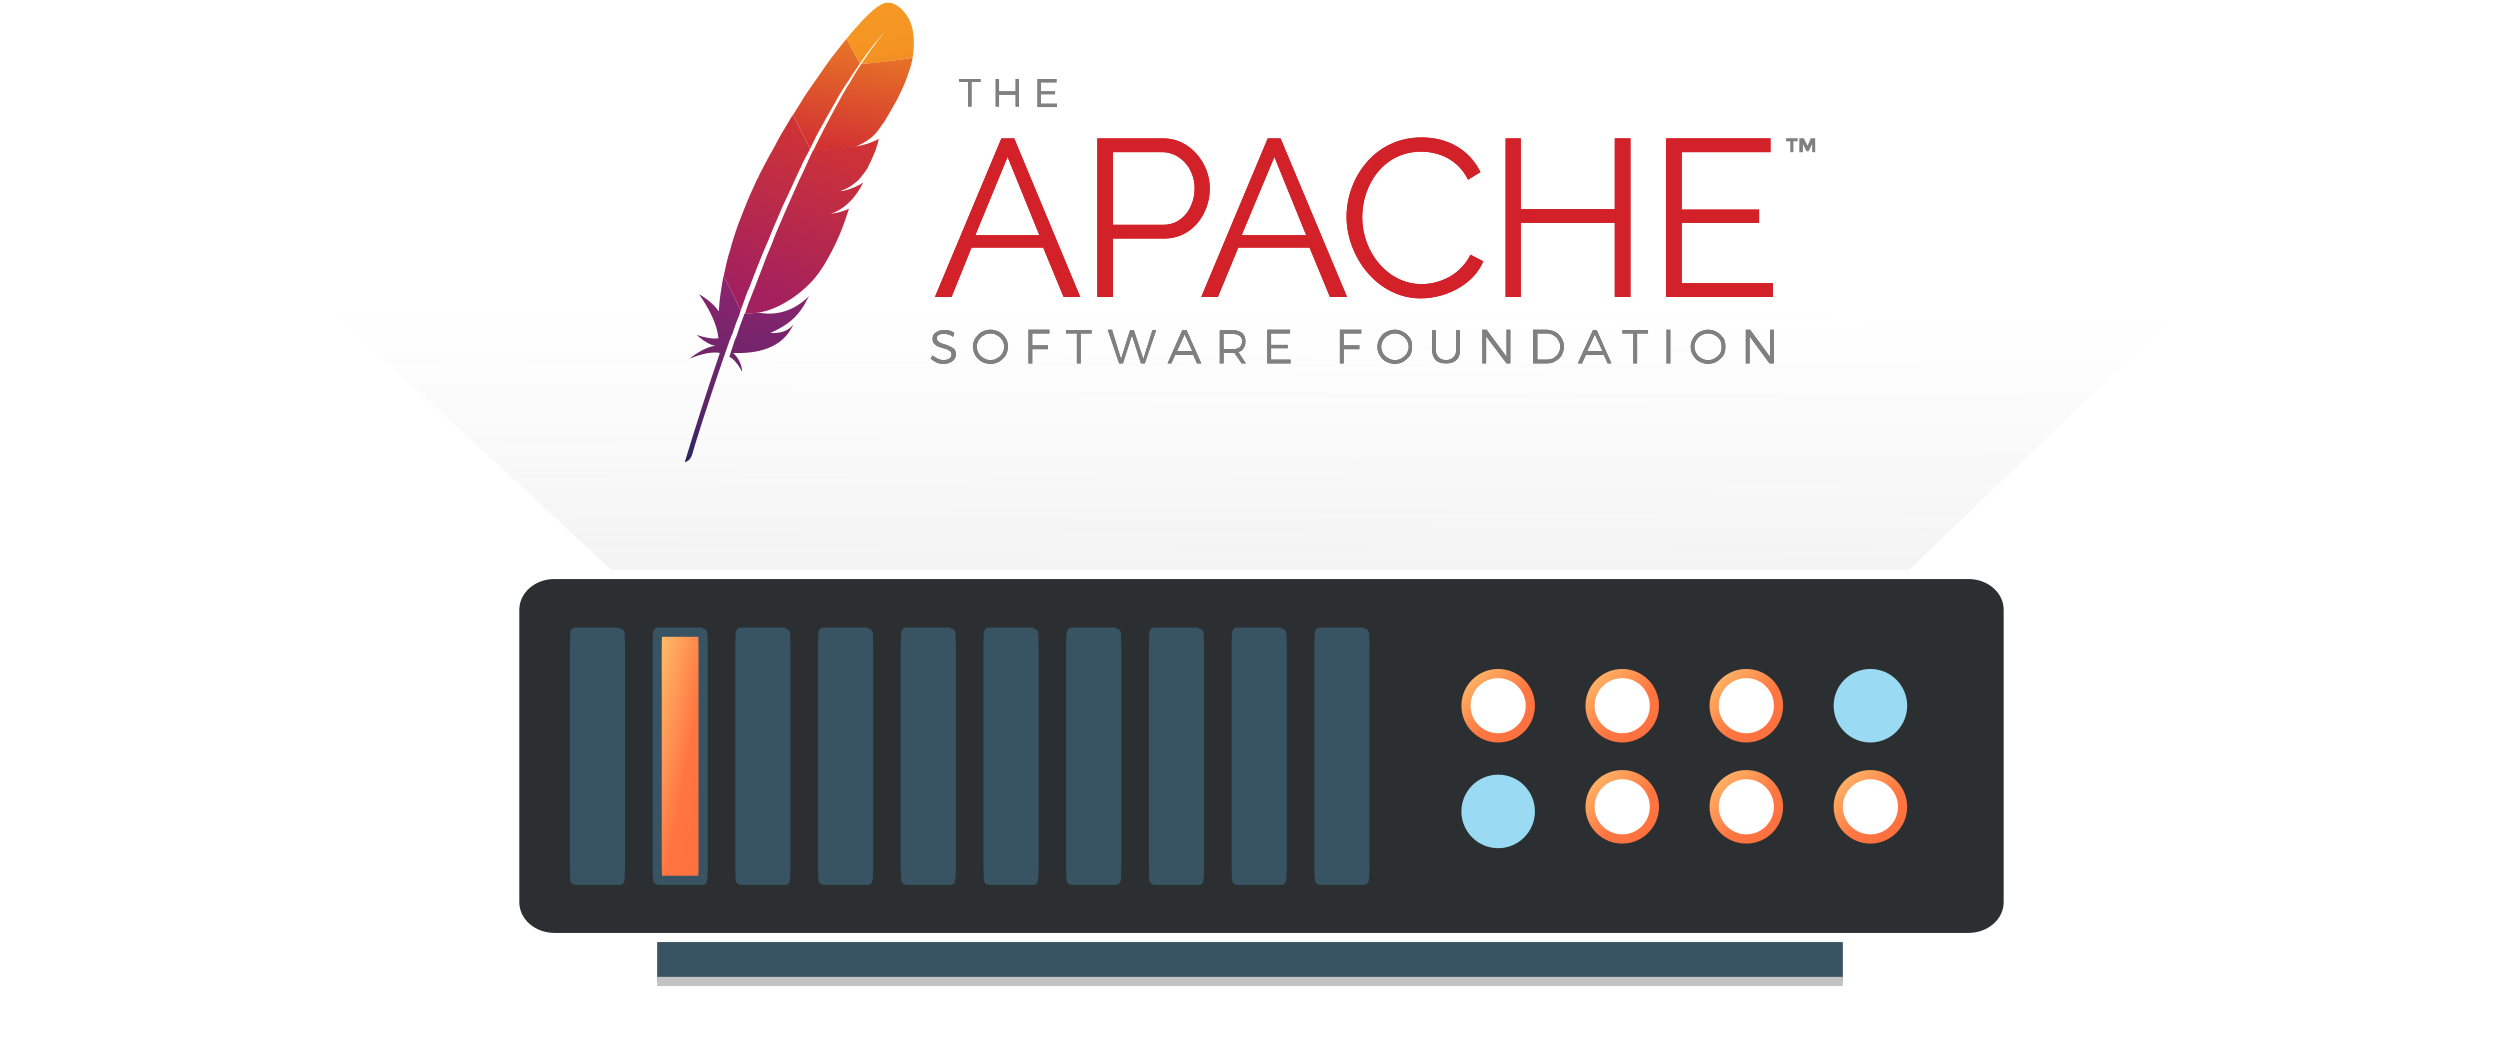 <svg width="544" height="231" viewBox="0 0 544 231" fill="none" xmlns="http://www.w3.org/2000/svg">
<ellipse cx="272.5" cy="212.565" rx="189.5" ry="11" fill="white" fill-opacity="0.1"/>
<g style="mix-blend-mode:overlay">
<path fill-rule="evenodd" clip-rule="evenodd" d="M0 0.581L219.818 204.565H331.531L544 0.581H0Z" fill="url(#paint0_linear_4825_52861)"/>
</g>
<g style="mix-blend-mode:overlay">
<path fill-rule="evenodd" clip-rule="evenodd" d="M0 0.581L219.818 204.565H331.531L544 0.581H0Z" fill="url(#paint1_linear_4825_52861)"/>
</g>
<path d="M400.478 204.565H143.522C143.234 204.565 143 204.595 143 204.632V213.499C143 213.536 143.234 213.565 143.522 213.565H400.478C400.766 213.565 401 213.536 401 213.499V204.632C401 204.595 400.766 204.565 400.478 204.565Z" fill="#385362"/>
<path d="M428.39 125L428.822 125.01C433.267 125.21 437 128.472 437 132.706V196.294C437 200.665 433.022 204 428.39 204H120.61C115.978 204 112 200.665 112 196.294V132.706L112.012 132.299C112.25 128.13 116.123 125 120.61 125H428.39Z" fill="#2C2F31" stroke="white" stroke-width="2" stroke-miterlimit="22.926" stroke-linecap="round" stroke-linejoin="round"/>
<g filter="url(#filter0_f_4825_52861)">
<path d="M415 175.565C415 171.147 411.418 167.565 407 167.565C402.582 167.565 399 171.147 399 175.565C399 179.984 402.582 183.565 407 183.565C411.418 183.565 415 179.984 415 175.565Z" fill="url(#paint2_linear_4825_52861)"/>
</g>
<g filter="url(#filter1_f_4825_52861)">
<path d="M334 176.565C334 172.147 330.418 168.565 326 168.565C321.582 168.565 318 172.147 318 176.565C318 180.984 321.582 184.565 326 184.565C330.418 184.565 334 180.984 334 176.565Z" fill="#9ADAF3"/>
</g>
<g filter="url(#filter2_f_4825_52861)">
<path d="M388 153.565C388 149.147 384.418 145.565 380 145.565C375.582 145.565 372 149.147 372 153.565C372 157.984 375.582 161.565 380 161.565C384.418 161.565 388 157.984 388 153.565Z" fill="url(#paint3_linear_4825_52861)"/>
</g>
<g filter="url(#filter3_f_4825_52861)">
<path d="M415 153.565C415 149.147 411.418 145.565 407 145.565C402.582 145.565 399 149.147 399 153.565C399 157.984 402.582 161.565 407 161.565C411.418 161.565 415 157.984 415 153.565Z" fill="#9ADAF3"/>
</g>
<path d="M413 153.565C413 150.252 410.314 147.565 407 147.565C403.686 147.565 401 150.252 401 153.565C401 156.879 403.686 159.565 407 159.565C410.314 159.565 413 156.879 413 153.565Z" fill="#9ADAF3"/>
<g filter="url(#filter4_f_4825_52861)">
<path d="M361 153.565C361 149.147 357.418 145.565 353 145.565C348.582 145.565 345 149.147 345 153.565C345 157.984 348.582 161.565 353 161.565C357.418 161.565 361 157.984 361 153.565Z" fill="url(#paint4_linear_4825_52861)"/>
</g>
<g filter="url(#filter5_f_4825_52861)">
<path d="M334 153.565C334 149.147 330.418 145.565 326 145.565C321.582 145.565 318 149.147 318 153.565C318 157.984 321.582 161.565 326 161.565C330.418 161.565 334 157.984 334 153.565Z" fill="url(#paint5_linear_4825_52861)"/>
</g>
<g filter="url(#filter6_f_4825_52861)">
<path d="M388 175.565C388 171.147 384.418 167.565 380 167.565C375.582 167.565 372 171.147 372 175.565C372 179.984 375.582 183.565 380 183.565C384.418 183.565 388 179.984 388 175.565Z" fill="url(#paint6_linear_4825_52861)"/>
</g>
<g filter="url(#filter7_f_4825_52861)">
<path d="M361 175.565C361 171.147 357.418 167.565 353 167.565C348.582 167.565 345 171.147 345 175.565C345 179.984 348.582 183.565 353 183.565C357.418 183.565 361 179.984 361 175.565Z" fill="url(#paint7_linear_4825_52861)"/>
</g>
<g style="mix-blend-mode:overlay">
<path d="M332 153.563C332 150.251 329.314 147.565 326 147.565C322.686 147.565 320 150.251 320 153.563C320 156.876 322.686 159.561 326 159.561C329.314 159.561 332 156.876 332 153.563Z" fill="white"/>
</g>
<g style="mix-blend-mode:overlay">
<path d="M359 153.563C359 150.251 356.314 147.565 353 147.565C349.686 147.565 347 150.251 347 153.563C347 156.876 349.686 159.561 353 159.561C356.314 159.561 359 156.876 359 153.563Z" fill="white"/>
</g>
<g style="mix-blend-mode:overlay">
<path d="M386 153.563C386 150.251 383.314 147.565 380 147.565C376.686 147.565 374 150.251 374 153.563C374 156.876 376.686 159.561 380 159.561C383.314 159.561 386 156.876 386 153.563Z" fill="white"/>
</g>
<g style="mix-blend-mode:overlay">
<path d="M359 175.563C359 172.251 356.314 169.565 353 169.565C349.686 169.565 347 172.251 347 175.563C347 178.876 349.686 181.561 353 181.561C356.314 181.561 359 178.876 359 175.563Z" fill="white"/>
</g>
<g style="mix-blend-mode:overlay">
<path d="M386 175.563C386 172.251 383.314 169.565 380 169.565C376.686 169.565 374 172.251 374 175.563C374 178.876 376.686 181.561 380 181.561C383.314 181.561 386 178.876 386 175.563Z" fill="white"/>
</g>
<g style="mix-blend-mode:overlay">
<path d="M413 175.563C413 172.251 410.314 169.565 407 169.565C403.686 169.565 401 172.251 401 175.563C401 178.876 403.686 181.561 407 181.561C410.314 181.561 413 178.876 413 175.563Z" fill="white"/>
</g>
<path d="M332 176.565C332 173.252 329.314 170.565 326 170.565C322.686 170.565 320 173.252 320 176.565C320 179.879 322.686 182.565 326 182.565C329.314 182.565 332 179.879 332 176.565Z" fill="#9ADAF3"/>
<path d="M278.837 137.565H269.163C269.073 137.565 269 138.947 269 140.65V188.48C269 190.184 269.073 191.565 269.163 191.565H278.837C278.927 191.565 279 190.184 279 188.48V140.65C279 138.947 278.927 137.565 278.837 137.565Z" fill="#385362" stroke="#385362" stroke-width="2" stroke-miterlimit="22.926" stroke-linecap="round" stroke-linejoin="round"/>
<path d="M206.837 137.565H197.163C197.073 137.565 197 138.947 197 140.65V188.48C197 190.184 197.073 191.565 197.163 191.565H206.837C206.927 191.565 207 190.184 207 188.48V140.65C207 138.947 206.927 137.565 206.837 137.565Z" fill="#385362" stroke="#385362" stroke-width="2" stroke-miterlimit="22.926" stroke-linecap="round" stroke-linejoin="round"/>
<path d="M134.837 137.565H125.163C125.073 137.565 125 138.947 125 140.65V188.48C125 190.184 125.073 191.565 125.163 191.565H134.837C134.927 191.565 135 190.184 135 188.48V140.65C135 138.947 134.927 137.565 134.837 137.565Z" fill="#385362" stroke="#385362" stroke-width="2" stroke-miterlimit="22.926" stroke-linecap="round" stroke-linejoin="round"/>
<path d="M242.837 137.565H233.163C233.073 137.565 233 138.947 233 140.65V188.48C233 190.184 233.073 191.565 233.163 191.565H242.837C242.927 191.565 243 190.184 243 188.48V140.65C243 138.947 242.927 137.565 242.837 137.565Z" fill="#385362" stroke="#385362" stroke-width="2" stroke-miterlimit="22.926" stroke-linecap="round" stroke-linejoin="round"/>
<path d="M170.837 137.565H161.163C161.073 137.565 161 138.947 161 140.65V188.48C161 190.184 161.073 191.565 161.163 191.565H170.837C170.927 191.565 171 190.184 171 188.48V140.65C171 138.947 170.927 137.565 170.837 137.565Z" fill="#385362" stroke="#385362" stroke-width="2" stroke-miterlimit="22.926" stroke-linecap="round" stroke-linejoin="round"/>
<path d="M296.837 137.565H287.163C287.073 137.565 287 138.947 287 140.65V188.48C287 190.184 287.073 191.565 287.163 191.565H296.837C296.927 191.565 297 190.184 297 188.48V140.65C297 138.947 296.927 137.565 296.837 137.565Z" fill="#385362" stroke="#385362" stroke-width="2" stroke-miterlimit="22.926" stroke-linecap="round" stroke-linejoin="round"/>
<path d="M224.837 137.565H215.163C215.073 137.565 215 138.947 215 140.65V188.48C215 190.184 215.073 191.565 215.163 191.565H224.837C224.927 191.565 225 190.184 225 188.48V140.65C225 138.947 224.927 137.565 224.837 137.565Z" fill="#385362" stroke="#385362" stroke-width="2" stroke-miterlimit="22.926" stroke-linecap="round" stroke-linejoin="round"/>
<path d="M152.837 137.565H143.163C143.073 137.565 143 138.947 143 140.65V188.48C143 190.184 143.073 191.565 143.163 191.565H152.837C152.927 191.565 153 190.184 153 188.48V140.65C153 138.947 152.927 137.565 152.837 137.565Z" fill="url(#paint8_linear_4825_52861)" stroke="#385362" stroke-width="2" stroke-miterlimit="22.926" stroke-linecap="round" stroke-linejoin="round"/>
<path d="M260.837 137.565H251.163C251.073 137.565 251 138.947 251 140.65V188.48C251 190.184 251.073 191.565 251.163 191.565H260.837C260.927 191.565 261 190.184 261 188.48V140.65C261 138.947 260.927 137.565 260.837 137.565Z" fill="#385362" stroke="#385362" stroke-width="2" stroke-miterlimit="22.926" stroke-linecap="round" stroke-linejoin="round"/>
<path d="M188.837 137.565H179.163C179.073 137.565 179 138.947 179 140.65V188.48C179 190.184 179.073 191.565 179.163 191.565H188.837C188.927 191.565 189 190.184 189 188.48V140.65C189 138.947 188.927 137.565 188.837 137.565Z" fill="#385362" stroke="#385362" stroke-width="2" stroke-miterlimit="22.926" stroke-linecap="round" stroke-linejoin="round"/>
<path d="M401 212.565V214.565H143V212.565H401Z" fill="#C3C3C3"/>
<path d="M211.397 17.817V23.189H210.674V17.817H208.711V17.197H213.36V17.817H211.397Z" fill="#6D6E71"/>
<path d="M221.004 23.189V20.606H217.389V23.189H216.666V17.197H217.389V19.883H221.004V17.197H221.728V23.189H221.004Z" fill="#6D6E71"/>
<path d="M226.479 17.817V19.883H229.579V20.503H226.479V22.569H229.992V23.292H225.756V17.197H229.889V17.92H226.479V17.817Z" fill="#6D6E71"/>
<path d="M203.442 64.615L217.905 30.11H220.694L235.054 64.615H231.438L226.996 53.871H211.397L207.058 64.615H203.442ZM219.248 34.139L212.223 51.185H226.17L219.248 34.139Z" fill="#D22128"/>
<path d="M238.773 64.615V30.11H253.132C259.021 30.11 263.256 35.586 263.256 40.958C263.256 46.639 259.331 51.908 253.339 51.908H242.182V64.615H238.773ZM242.182 48.912H253.236C257.265 48.912 259.951 45.193 259.951 40.958C259.951 36.619 256.748 33.106 252.926 33.106H242.182V48.912Z" fill="#D22128"/>
<path d="M261.397 64.615L275.86 30.11H278.649L293.112 64.615H289.393L284.951 53.871H269.455L265.013 64.615H261.397ZM277.306 34.139L270.178 51.185H284.228L277.306 34.139Z" fill="#D22128"/>
<path d="M309.331 29.904C315.529 29.904 319.971 33.003 322.141 37.445L319.455 39.098C317.182 34.553 312.946 33.003 309.227 33.003C300.963 33.003 296.417 40.338 296.417 47.259C296.417 54.904 301.996 61.825 309.331 61.825C313.256 61.825 317.802 59.862 319.971 55.42L322.76 56.867C320.591 62.032 314.496 64.924 309.124 64.924C299.723 64.924 293.008 55.834 293.008 47.156C293.008 38.891 299 29.904 309.331 29.904Z" fill="#D22128"/>
<path d="M354.785 30.11V64.615H351.376V48.499H330.922V64.615H327.616V30.11H330.922V45.503H351.376V30.11H354.785Z" fill="#D22128"/>
<path d="M385.777 61.619V64.615H362.533V30.11H385.26V33.106H365.942V45.606H382.781V48.499H365.942V61.619H385.777Z" fill="#D22128"/>
<path d="M206.644 71.949C207.058 72.053 207.368 72.259 207.677 72.466L207.368 73.292C207.058 73.086 206.748 72.879 206.335 72.776C206.025 72.672 205.715 72.672 205.405 72.672C204.888 72.672 204.578 72.672 204.268 72.879C203.958 73.086 203.855 73.292 203.855 73.602C203.855 73.809 203.958 74.015 204.062 74.222C204.268 74.429 204.475 74.532 204.682 74.635C204.888 74.739 205.198 74.842 205.611 74.945C206.128 75.152 206.541 75.255 206.851 75.462C207.161 75.565 207.368 75.772 207.677 75.978C207.884 76.288 207.987 76.598 207.987 77.115C207.987 77.528 207.884 77.838 207.677 78.148C207.471 78.458 207.161 78.664 206.748 78.871C206.335 79.077 205.818 79.181 205.301 79.181C204.785 79.181 204.268 79.077 203.752 78.871C203.339 78.664 202.925 78.354 202.512 78.044L202.925 77.321C203.235 77.631 203.649 77.838 204.062 78.044C204.475 78.251 204.888 78.354 205.301 78.354C205.818 78.354 206.231 78.251 206.541 78.044C206.851 77.838 207.058 77.528 207.058 77.218C207.058 76.908 206.954 76.701 206.851 76.495C206.644 76.391 206.438 76.185 206.231 76.082C206.025 75.978 205.715 75.875 205.301 75.772C204.785 75.668 204.372 75.462 204.062 75.358C203.752 75.255 203.545 75.049 203.235 74.739C203.029 74.532 202.925 74.119 202.925 73.706C202.925 73.292 203.029 72.982 203.235 72.672C203.442 72.466 203.752 72.259 204.165 72.053C204.578 71.846 204.992 71.846 205.508 71.846C205.818 71.743 206.231 71.846 206.644 71.949Z" fill="#6D6E71"/>
<path d="M217.492 72.259C218.008 72.569 218.525 73.086 218.835 73.602C219.145 74.119 219.351 74.739 219.351 75.462C219.351 76.082 219.145 76.701 218.835 77.321C218.525 77.838 218.008 78.251 217.492 78.664C216.872 78.974 216.252 79.181 215.529 79.181C214.806 79.181 214.186 78.974 213.566 78.664C213.05 78.354 212.533 77.838 212.223 77.321C211.913 76.701 211.707 76.082 211.707 75.462C211.707 74.739 211.913 74.119 212.223 73.602C212.636 73.086 213.05 72.569 213.566 72.259C214.186 71.949 214.806 71.743 215.529 71.743C216.252 71.743 216.872 71.949 217.492 72.259ZM214.083 72.982C213.566 73.189 213.256 73.602 212.946 74.015C212.74 74.429 212.533 74.945 212.533 75.462C212.533 75.978 212.74 76.495 212.946 76.908C213.256 77.321 213.566 77.734 214.083 77.941C214.496 78.251 215.012 78.354 215.529 78.354C216.045 78.354 216.562 78.251 216.975 77.941C217.492 77.734 217.802 77.321 218.112 76.908C218.318 76.495 218.525 75.978 218.525 75.462C218.525 74.945 218.318 74.429 218.112 74.015C217.802 73.602 217.492 73.189 216.975 72.982C216.562 72.672 216.045 72.569 215.529 72.569C215.012 72.569 214.496 72.672 214.083 72.982Z" fill="#6D6E71"/>
<path d="M224.619 72.569V75.152H228.029V75.978H224.619V79.077H223.793V71.743H228.338V72.569H224.619Z" fill="#6D6E71"/>
<path d="M235.157 72.569V79.078H234.331V72.569H231.955V71.846H237.533V72.569H235.157Z" fill="#6D6E71"/>
<path d="M248.277 79.077L246.314 72.982L244.351 79.077H243.525L241.045 71.743H241.975L243.938 78.148L245.901 71.846H246.727L248.793 78.148L250.756 71.846H251.583L249.103 79.077H248.277Z" fill="#6D6E71"/>
<path d="M255.715 77.218L254.888 79.078H254.062L257.264 71.846H258.194L261.397 79.078H260.467L259.641 77.218H255.715ZM257.781 72.776L256.128 76.392H259.434L257.781 72.776Z" fill="#6D6E71"/>
<path d="M268.628 76.805C268.421 76.805 268.318 76.805 268.215 76.805H266.252V79.078H265.425V71.846H268.215C269.041 71.846 269.764 72.053 270.281 72.466C270.797 72.879 271.004 73.499 271.004 74.222C271.004 74.842 270.9 75.359 270.591 75.772C270.384 76.185 269.971 76.495 269.454 76.598L271.107 79.078H270.177L268.628 76.805ZM269.764 75.565C270.074 75.255 270.281 74.842 270.281 74.222C270.281 73.706 270.074 73.293 269.764 73.086C269.351 72.776 268.834 72.673 268.215 72.673H266.252V75.978H268.215C268.834 75.978 269.351 75.875 269.764 75.565Z" fill="#6D6E71"/>
<path d="M276.582 72.569V75.049H280.198V75.772H276.582V78.251H280.818V79.077H275.756V71.743H280.715V72.569H276.582Z" fill="#6D6E71"/>
<path d="M292.388 72.569V75.152H295.798V75.978H292.388V79.077H291.562V71.743H296.211V72.569H292.388Z" fill="#6D6E71"/>
<path d="M305.405 72.259C306.025 72.569 306.438 73.086 306.851 73.602C307.161 74.119 307.264 74.739 307.264 75.462C307.264 76.082 307.161 76.701 306.851 77.321C306.438 77.838 306.025 78.251 305.405 78.664C304.888 78.974 304.165 79.181 303.545 79.181C302.822 79.181 302.202 78.974 301.583 78.664C300.963 78.354 300.55 77.838 300.24 77.321C299.826 76.701 299.723 76.082 299.723 75.462C299.723 74.739 299.93 74.119 300.24 73.602C300.55 73.086 300.963 72.569 301.583 72.259C302.202 71.949 302.822 71.743 303.545 71.743C304.269 71.743 304.888 71.949 305.405 72.259ZM302.099 72.982C301.583 73.189 301.273 73.602 300.963 74.015C300.756 74.429 300.55 74.945 300.55 75.462C300.55 75.978 300.756 76.495 300.963 76.908C301.273 77.321 301.583 77.734 302.099 77.941C302.512 78.251 303.029 78.354 303.545 78.354C304.062 78.354 304.579 78.251 304.992 77.941C305.405 77.734 305.818 77.321 306.128 76.908C306.335 76.495 306.541 75.978 306.541 75.462C306.541 74.945 306.335 74.429 306.128 74.015C305.818 73.602 305.508 73.189 304.992 72.982C304.579 72.672 304.062 72.569 303.545 72.569C303.029 72.569 302.512 72.672 302.099 72.982Z" fill="#6D6E71"/>
<path d="M316.872 78.355C316.355 78.871 315.632 79.078 314.702 79.078C313.669 79.078 312.946 78.871 312.429 78.355C311.913 77.838 311.603 77.011 311.603 76.082V71.846H312.429V76.082C312.429 76.805 312.636 77.321 313.049 77.735C313.463 78.148 313.979 78.355 314.702 78.355C315.322 78.355 315.839 78.148 316.252 77.735C316.665 77.321 316.872 76.805 316.872 76.082V71.846H317.698V76.082C317.698 77.011 317.491 77.838 316.872 78.355Z" fill="#6D6E71"/>
<path d="M327.822 79.077L323.38 73.189V79.077H322.554V71.743H323.483L327.822 77.631V71.743H328.649V79.077H327.822Z" fill="#6D6E71"/>
<path d="M338.463 72.259C339.083 72.569 339.496 73.086 339.806 73.602C340.116 74.119 340.322 74.739 340.322 75.462C340.322 76.082 340.116 76.701 339.806 77.321C339.496 77.838 339.083 78.251 338.463 78.561C337.946 78.974 337.223 79.077 336.5 79.077H333.607V71.743H336.603C337.326 71.846 337.946 71.949 338.463 72.259ZM334.434 78.251H336.603C337.12 78.251 337.636 78.148 338.05 77.941C338.463 77.631 338.876 77.321 339.083 76.908C339.393 76.391 339.496 75.978 339.496 75.462C339.496 74.842 339.393 74.429 339.083 74.015C338.876 73.499 338.463 73.189 338.05 72.982C337.636 72.672 337.12 72.569 336.603 72.569H334.537V78.251H334.434Z" fill="#6D6E71"/>
<path d="M345.074 77.218L344.248 79.078H343.318L346.624 71.846H347.45L350.653 79.078H349.826L349 77.218H345.074ZM347.037 72.776L345.384 76.392H348.69L347.037 72.776Z" fill="#6D6E71"/>
<path d="M356.231 72.569V79.078H355.405V72.569H353.029V71.846H358.607V72.569H356.231Z" fill="#6D6E71"/>
<path d="M362.636 79.077V71.743H363.463V79.077H362.636Z" fill="#6D6E71"/>
<path d="M373.587 72.259C374.206 72.569 374.62 73.086 375.033 73.602C375.343 74.119 375.446 74.739 375.446 75.462C375.446 76.082 375.343 76.701 375.033 77.321C374.62 77.838 374.206 78.251 373.587 78.664C373.07 78.974 372.347 79.181 371.727 79.181C371.004 79.181 370.384 78.974 369.764 78.664C369.144 78.354 368.731 77.838 368.421 77.321C368.008 76.701 367.905 76.082 367.905 75.462C367.905 74.739 368.111 74.119 368.421 73.602C368.731 73.086 369.144 72.569 369.764 72.259C370.384 71.949 371.004 71.743 371.727 71.743C372.347 71.743 373.07 71.949 373.587 72.259ZM370.178 72.982C369.764 73.189 369.351 73.602 369.144 74.015C368.835 74.429 368.731 74.945 368.731 75.462C368.731 75.978 368.835 76.495 369.144 76.908C369.351 77.321 369.764 77.734 370.178 77.941C370.694 78.251 371.107 78.354 371.727 78.354C372.244 78.354 372.76 78.251 373.173 77.941C373.587 77.734 374 77.321 374.31 76.908C374.516 76.495 374.62 75.978 374.62 75.462C374.62 74.945 374.516 74.429 374.31 74.015C374 73.602 373.69 73.189 373.173 72.982C372.76 72.672 372.244 72.569 371.727 72.569C371.107 72.569 370.694 72.672 370.178 72.982Z" fill="#6D6E71"/>
<path d="M385.053 79.077L380.715 73.189V79.077H379.888V71.743H380.818L385.157 77.631V71.743H385.983V79.077H385.053Z" fill="#6D6E71"/>
<path d="M390.219 30.731V33.107H389.599V30.731H388.669V30.111H391.149V30.731H390.219Z" fill="#B0AFB0"/>
<path d="M394.351 31.247L393.525 32.9H393.112L392.285 31.247V33.107H391.562V30.111H392.492L393.318 31.764L394.041 30.111H394.971V33.107H394.351V31.247Z" fill="#B0AFB0"/>
<path d="M211.397 17.817V23.189H210.674V17.817H208.711V17.197H213.36V17.817H211.397Z" fill="#808080"/>
<path d="M221.004 23.189V20.606H217.389V23.189H216.666V17.197H217.389V19.883H221.004V17.197H221.728V23.189H221.004Z" fill="#808080"/>
<path d="M226.479 17.817V19.883H229.579V20.503H226.479V22.569H229.992V23.292H225.756V17.197H229.889V17.92H226.479V17.817Z" fill="#808080"/>
<path d="M203.442 64.615L217.905 30.11H220.694L235.054 64.615H231.438L226.996 53.871H211.397L207.058 64.615H203.442ZM219.248 34.139L212.223 51.185H226.17L219.248 34.139Z" fill="#D22128"/>
<path d="M238.773 64.615V30.11H253.132C259.021 30.11 263.256 35.586 263.256 40.958C263.256 46.639 259.331 51.908 253.339 51.908H242.182V64.615H238.773ZM242.182 48.912H253.236C257.265 48.912 259.951 45.193 259.951 40.958C259.951 36.619 256.748 33.106 252.926 33.106H242.182V48.912Z" fill="#D22128"/>
<path d="M261.397 64.615L275.86 30.11H278.649L293.112 64.615H289.393L284.951 53.871H269.455L265.013 64.615H261.397ZM277.306 34.139L270.178 51.185H284.228L277.306 34.139Z" fill="#D22128"/>
<path d="M309.331 29.904C315.529 29.904 319.971 33.003 322.141 37.445L319.455 39.098C317.182 34.553 312.946 33.003 309.227 33.003C300.963 33.003 296.417 40.338 296.417 47.259C296.417 54.904 301.996 61.825 309.331 61.825C313.256 61.825 317.802 59.862 319.971 55.42L322.76 56.867C320.591 62.032 314.496 64.924 309.124 64.924C299.723 64.924 293.008 55.834 293.008 47.156C293.008 38.891 299 29.904 309.331 29.904Z" fill="#D22128"/>
<path d="M354.785 30.11V64.615H351.376V48.499H330.922V64.615H327.616V30.11H330.922V45.503H351.376V30.11H354.785Z" fill="#D22128"/>
<path d="M385.777 61.619V64.615H362.533V30.11H385.26V33.106H365.942V45.606H382.781V48.499H365.942V61.619H385.777Z" fill="#D22128"/>
<path d="M206.644 71.949C207.058 72.053 207.368 72.259 207.677 72.466L207.368 73.292C207.058 73.086 206.748 72.879 206.335 72.776C206.025 72.672 205.715 72.672 205.405 72.672C204.888 72.672 204.578 72.672 204.268 72.879C203.958 73.086 203.855 73.292 203.855 73.602C203.855 73.809 203.958 74.015 204.062 74.222C204.268 74.429 204.475 74.532 204.682 74.635C204.888 74.739 205.198 74.842 205.611 74.945C206.128 75.152 206.541 75.255 206.851 75.462C207.161 75.565 207.368 75.772 207.677 75.978C207.884 76.288 207.987 76.598 207.987 77.115C207.987 77.528 207.884 77.838 207.677 78.148C207.471 78.458 207.161 78.664 206.748 78.871C206.335 79.077 205.818 79.181 205.301 79.181C204.785 79.181 204.268 79.077 203.752 78.871C203.339 78.664 202.925 78.354 202.512 78.044L202.925 77.321C203.235 77.631 203.649 77.838 204.062 78.044C204.475 78.251 204.888 78.354 205.301 78.354C205.818 78.354 206.231 78.251 206.541 78.044C206.851 77.838 207.058 77.528 207.058 77.218C207.058 76.908 206.954 76.701 206.851 76.495C206.644 76.391 206.438 76.185 206.231 76.082C206.025 75.978 205.715 75.875 205.301 75.772C204.785 75.668 204.372 75.462 204.062 75.358C203.752 75.255 203.545 75.049 203.235 74.739C203.029 74.532 202.925 74.119 202.925 73.706C202.925 73.292 203.029 72.982 203.235 72.672C203.442 72.466 203.752 72.259 204.165 72.053C204.578 71.846 204.992 71.846 205.508 71.846C205.818 71.743 206.231 71.846 206.644 71.949Z" fill="#808080"/>
<path d="M217.492 72.259C218.008 72.569 218.525 73.086 218.835 73.602C219.145 74.119 219.351 74.739 219.351 75.462C219.351 76.082 219.145 76.701 218.835 77.321C218.525 77.838 218.008 78.251 217.492 78.664C216.872 78.974 216.252 79.181 215.529 79.181C214.806 79.181 214.186 78.974 213.566 78.664C213.05 78.354 212.533 77.838 212.223 77.321C211.913 76.701 211.707 76.082 211.707 75.462C211.707 74.739 211.913 74.119 212.223 73.602C212.636 73.086 213.05 72.569 213.566 72.259C214.186 71.949 214.806 71.743 215.529 71.743C216.252 71.743 216.872 71.949 217.492 72.259ZM214.083 72.982C213.566 73.189 213.256 73.602 212.946 74.015C212.74 74.429 212.533 74.945 212.533 75.462C212.533 75.978 212.74 76.495 212.946 76.908C213.256 77.321 213.566 77.734 214.083 77.941C214.496 78.251 215.012 78.354 215.529 78.354C216.045 78.354 216.562 78.251 216.975 77.941C217.492 77.734 217.802 77.321 218.112 76.908C218.318 76.495 218.525 75.978 218.525 75.462C218.525 74.945 218.318 74.429 218.112 74.015C217.802 73.602 217.492 73.189 216.975 72.982C216.562 72.672 216.045 72.569 215.529 72.569C215.012 72.569 214.496 72.672 214.083 72.982Z" fill="#808080"/>
<path d="M224.619 72.569V75.152H228.029V75.978H224.619V79.077H223.793V71.743H228.338V72.569H224.619Z" fill="#808080"/>
<path d="M235.157 72.569V79.078H234.331V72.569H231.955V71.846H237.533V72.569H235.157Z" fill="#808080"/>
<path d="M248.277 79.077L246.314 72.982L244.351 79.077H243.525L241.045 71.743H241.975L243.938 78.148L245.901 71.846H246.727L248.793 78.148L250.756 71.846H251.583L249.103 79.077H248.277Z" fill="#808080"/>
<path d="M255.715 77.218L254.888 79.078H254.062L257.264 71.846H258.194L261.397 79.078H260.467L259.641 77.218H255.715ZM257.781 72.776L256.128 76.392H259.434L257.781 72.776Z" fill="#808080"/>
<path d="M268.628 76.805C268.421 76.805 268.318 76.805 268.215 76.805H266.252V79.078H265.425V71.846H268.215C269.041 71.846 269.764 72.053 270.281 72.466C270.797 72.879 271.004 73.499 271.004 74.222C271.004 74.842 270.9 75.359 270.591 75.772C270.384 76.185 269.971 76.495 269.454 76.598L271.107 79.078H270.177L268.628 76.805ZM269.764 75.565C270.074 75.255 270.281 74.842 270.281 74.222C270.281 73.706 270.074 73.293 269.764 73.086C269.351 72.776 268.834 72.673 268.215 72.673H266.252V75.978H268.215C268.834 75.978 269.351 75.875 269.764 75.565Z" fill="#808080"/>
<path d="M276.582 72.569V75.049H280.198V75.772H276.582V78.251H280.818V79.077H275.756V71.743H280.715V72.569H276.582Z" fill="#808080"/>
<path d="M292.388 72.569V75.152H295.798V75.978H292.388V79.077H291.562V71.743H296.211V72.569H292.388Z" fill="#808080"/>
<path d="M305.405 72.259C306.025 72.569 306.438 73.086 306.851 73.602C307.161 74.119 307.264 74.739 307.264 75.462C307.264 76.082 307.161 76.701 306.851 77.321C306.438 77.838 306.025 78.251 305.405 78.664C304.888 78.974 304.165 79.181 303.545 79.181C302.822 79.181 302.202 78.974 301.583 78.664C300.963 78.354 300.55 77.838 300.24 77.321C299.826 76.701 299.723 76.082 299.723 75.462C299.723 74.739 299.93 74.119 300.24 73.602C300.55 73.086 300.963 72.569 301.583 72.259C302.202 71.949 302.822 71.743 303.545 71.743C304.269 71.743 304.888 71.949 305.405 72.259ZM302.099 72.982C301.583 73.189 301.273 73.602 300.963 74.015C300.756 74.429 300.55 74.945 300.55 75.462C300.55 75.978 300.756 76.495 300.963 76.908C301.273 77.321 301.583 77.734 302.099 77.941C302.512 78.251 303.029 78.354 303.545 78.354C304.062 78.354 304.579 78.251 304.992 77.941C305.405 77.734 305.818 77.321 306.128 76.908C306.335 76.495 306.541 75.978 306.541 75.462C306.541 74.945 306.335 74.429 306.128 74.015C305.818 73.602 305.508 73.189 304.992 72.982C304.579 72.672 304.062 72.569 303.545 72.569C303.029 72.569 302.512 72.672 302.099 72.982Z" fill="#808080"/>
<path d="M316.872 78.355C316.355 78.871 315.632 79.078 314.702 79.078C313.669 79.078 312.946 78.871 312.429 78.355C311.913 77.838 311.603 77.011 311.603 76.082V71.846H312.429V76.082C312.429 76.805 312.636 77.321 313.049 77.735C313.463 78.148 313.979 78.355 314.702 78.355C315.322 78.355 315.839 78.148 316.252 77.735C316.665 77.321 316.872 76.805 316.872 76.082V71.846H317.698V76.082C317.698 77.011 317.491 77.838 316.872 78.355Z" fill="#808080"/>
<path d="M327.822 79.077L323.38 73.189V79.077H322.554V71.743H323.483L327.822 77.631V71.743H328.649V79.077H327.822Z" fill="#808080"/>
<path d="M338.463 72.259C339.083 72.569 339.496 73.086 339.806 73.602C340.116 74.119 340.322 74.739 340.322 75.462C340.322 76.082 340.116 76.701 339.806 77.321C339.496 77.838 339.083 78.251 338.463 78.561C337.946 78.974 337.223 79.077 336.5 79.077H333.607V71.743H336.603C337.326 71.846 337.946 71.949 338.463 72.259ZM334.434 78.251H336.603C337.12 78.251 337.636 78.148 338.05 77.941C338.463 77.631 338.876 77.321 339.083 76.908C339.393 76.391 339.496 75.978 339.496 75.462C339.496 74.842 339.393 74.429 339.083 74.015C338.876 73.499 338.463 73.189 338.05 72.982C337.636 72.672 337.12 72.569 336.603 72.569H334.537V78.251H334.434Z" fill="#808080"/>
<path d="M345.074 77.218L344.248 79.078H343.318L346.624 71.846H347.45L350.653 79.078H349.826L349 77.218H345.074ZM347.037 72.776L345.384 76.392H348.69L347.037 72.776Z" fill="#808080"/>
<path d="M356.231 72.569V79.078H355.405V72.569H353.029V71.846H358.607V72.569H356.231Z" fill="#808080"/>
<path d="M362.636 79.077V71.743H363.463V79.077H362.636Z" fill="#808080"/>
<path d="M373.587 72.259C374.206 72.569 374.62 73.086 375.033 73.602C375.343 74.119 375.446 74.739 375.446 75.462C375.446 76.082 375.343 76.701 375.033 77.321C374.62 77.838 374.206 78.251 373.587 78.664C373.07 78.974 372.347 79.181 371.727 79.181C371.004 79.181 370.384 78.974 369.764 78.664C369.144 78.354 368.731 77.838 368.421 77.321C368.008 76.701 367.905 76.082 367.905 75.462C367.905 74.739 368.111 74.119 368.421 73.602C368.731 73.086 369.144 72.569 369.764 72.259C370.384 71.949 371.004 71.743 371.727 71.743C372.347 71.743 373.07 71.949 373.587 72.259ZM370.178 72.982C369.764 73.189 369.351 73.602 369.144 74.015C368.835 74.429 368.731 74.945 368.731 75.462C368.731 75.978 368.835 76.495 369.144 76.908C369.351 77.321 369.764 77.734 370.178 77.941C370.694 78.251 371.107 78.354 371.727 78.354C372.244 78.354 372.76 78.251 373.173 77.941C373.587 77.734 374 77.321 374.31 76.908C374.516 76.495 374.62 75.978 374.62 75.462C374.62 74.945 374.516 74.429 374.31 74.015C374 73.602 373.69 73.189 373.173 72.982C372.76 72.672 372.244 72.569 371.727 72.569C371.107 72.569 370.694 72.672 370.178 72.982Z" fill="#808080"/>
<path d="M385.053 79.077L380.715 73.189V79.077H379.888V71.743H380.818L385.157 77.631V71.743H385.983V79.077H385.053Z" fill="#808080"/>
<path d="M390.219 30.731V33.107H389.599V30.731H388.669V30.111H391.149V30.731H390.219Z" fill="#808080"/>
<path d="M394.351 31.247L393.525 32.9H393.112L392.285 31.247V33.107H391.562V30.111H392.492L393.318 31.764L394.041 30.111H394.971V33.107H394.351V31.247Z" fill="#808080"/>
<path fill-rule="evenodd" clip-rule="evenodd" d="M161.913 68.334L165.012 68.024C168.938 68.747 172.76 67.714 176.066 64.408C175.653 65.131 175.24 65.855 174.93 66.474C173.277 69.16 171.314 70.813 167.595 72.466C170.178 72.569 171.521 71.95 172.657 70.606C172.45 71.02 172.244 71.33 172.037 71.743C169.661 75.668 165.012 77.011 159.537 76.805C160.777 77.941 161.397 79.388 161.5 80.937C160.674 79.388 159.744 78.148 158.711 77.631C159.331 75.668 159.64 74.842 159.95 73.809C160.054 73.706 160.157 73.499 160.157 73.293C160.26 73.293 160.26 73.293 160.26 73.189C160.674 71.846 161.19 70.4 161.707 69.057C161.81 68.85 161.913 68.54 161.913 68.334ZM157.471 60.069L161.19 67.507C161.087 67.921 160.983 68.231 160.88 68.54C160.26 69.987 159.744 71.433 159.331 72.776C159.227 72.879 159.227 72.983 159.124 73.086C159.021 73.499 158.917 73.809 158.711 74.222C154.062 87.445 150.963 97.569 150.55 99.119C150.24 99.842 149.826 100.359 149 100.565C151.583 92.094 154.165 84.036 156.645 76.805C155.095 76.495 152.822 76.908 150.033 78.044C151.893 76.598 153.855 75.462 155.612 75.255C154.992 75.152 153.545 74.635 151.583 72.879C153.442 73.499 155.095 73.809 156.335 73.602C156.025 70.503 154.372 67.301 152.099 63.995C152.099 63.995 155.198 65.751 156.335 67.714C156.438 67.611 156.438 67.507 156.438 67.404C156.541 65.131 156.955 62.755 157.368 60.379C157.368 60.276 157.368 60.276 157.471 60.069Z" fill="url(#paint9_linear_4825_52861)"/>
<path fill-rule="evenodd" clip-rule="evenodd" d="M190.839 30.421C191.046 30.317 191.149 30.214 191.252 30.111C191.149 30.317 191.149 30.627 191.046 31.041C190.942 31.351 190.839 31.66 190.736 31.97C190.736 32.177 190.632 32.28 190.632 32.383C190.529 32.694 190.426 33.003 190.219 33.417C189.909 34.14 189.599 34.966 189.083 35.896C188.979 36.102 188.876 36.413 188.773 36.619C188.67 36.722 188.566 36.929 188.463 37.032C188.256 37.446 187.843 37.859 187.533 38.272C187.43 38.479 187.223 38.685 187.12 38.788C186.913 39.098 186.707 39.305 186.397 39.512C186.19 39.615 186.087 39.822 185.88 39.925C185.054 40.648 184.021 41.164 182.884 41.578C182.884 41.578 182.988 41.578 183.091 41.578C183.298 41.578 183.504 41.578 183.711 41.474C185.467 41.061 186.913 40.338 187.843 39.718C186.294 42.817 184.124 45.297 180.818 46.536C181.025 46.536 181.232 46.536 181.335 46.433C181.541 46.433 181.748 46.33 181.955 46.33C182.988 46.123 183.917 45.813 184.744 45.4C184.124 47.363 183.504 49.119 182.781 50.875C181.955 52.838 181.128 54.491 180.198 56.144C179.062 58.21 177.822 60.069 176.376 61.516C173.277 64.822 168.525 67.611 164.909 68.024H165.013L162.017 68.334L162.12 68.231C162.636 66.475 163.36 64.822 163.979 63.169C163.979 63.065 163.979 63.065 164.083 62.962C164.703 61.309 165.322 59.656 165.942 58.107C166.562 56.35 167.285 54.594 168.008 52.941C168.628 51.185 169.351 49.532 170.074 47.879C170.798 46.123 171.521 44.574 172.244 42.921C172.76 41.681 173.38 40.441 173.897 39.202C174.103 38.788 174.31 38.375 174.517 37.962C174.827 37.239 175.24 36.413 175.55 35.689C175.86 34.966 176.17 34.346 176.479 33.623C176.583 33.417 176.686 33.21 176.789 33.003C176.789 32.9 176.893 32.9 176.893 32.797L186.294 31.764V31.867C186.397 31.867 186.5 31.764 186.707 31.764C188.153 31.557 189.806 30.937 190.839 30.421ZM176.273 32.383C176.273 32.383 176.17 32.487 176.17 32.59C175.653 33.52 175.136 34.553 174.62 35.586C174.413 36.102 174.103 36.722 173.794 37.342C173.07 38.995 172.244 40.648 171.521 42.301C170.694 43.954 169.971 45.607 169.248 47.363C168.525 49.016 167.802 50.669 167.182 52.322C166.459 53.974 165.736 55.627 165.116 57.28C164.393 59.036 163.773 60.689 163.153 62.342C162.946 62.755 162.843 63.169 162.636 63.479C162.12 64.822 161.707 66.165 161.19 67.507L157.471 60.069C157.884 58.107 158.298 56.144 158.917 54.284C159.124 53.458 159.331 52.632 159.641 51.805C159.951 50.772 160.26 49.842 160.674 48.706C161.294 47.156 161.913 45.503 162.636 43.747C163.256 42.198 164.083 40.545 164.806 38.892C165.013 38.685 165.116 38.375 165.219 38.065C165.839 36.826 166.562 35.483 167.285 34.14C168.112 32.694 168.938 31.144 169.765 29.594C170.591 28.148 171.521 26.702 172.347 25.255C172.451 25.255 172.451 25.049 172.554 25.049L176.273 32.383Z" fill="url(#paint10_linear_4825_52861)"/>
<path fill-rule="evenodd" clip-rule="evenodd" d="M187.43 13.892C190.426 13.685 194.868 13.169 198.587 12.549C198.483 13.065 198.38 13.788 198.174 14.408C197.967 15.131 197.657 15.958 197.347 16.888C196.831 18.334 196.107 19.883 195.281 21.536C194.351 23.189 193.421 24.842 192.492 26.392C192.182 26.805 191.769 27.322 191.459 27.838C190.322 29.491 189.083 30.627 186.293 31.867L176.893 32.9C177.719 31.144 178.545 29.594 179.269 28.148C180.198 26.392 181.025 24.842 181.851 23.293C182.781 21.536 183.711 19.987 184.537 18.541C184.537 18.437 184.64 18.437 184.744 18.334C185.674 16.578 186.603 15.131 187.43 13.892ZM184.331 18.024C184.227 18.127 184.124 18.231 184.124 18.334C183.091 19.78 182.264 21.33 181.335 22.983C180.405 24.532 179.579 26.082 178.649 27.735C177.822 29.181 176.996 30.834 176.273 32.383L172.554 25.049C172.554 24.945 172.554 24.945 172.657 24.842C173.483 23.499 174.31 22.259 175.033 21.02C176.066 19.47 176.996 18.127 178.029 16.681C179.062 15.235 179.992 13.788 181.025 12.445C181.955 11.309 182.781 10.173 183.607 9.14C183.814 8.933 184.021 8.623 184.227 8.416L187.12 13.788C186.19 15.131 185.26 16.578 184.331 18.024Z" fill="url(#paint11_linear_4825_52861)"/>
<path fill-rule="evenodd" clip-rule="evenodd" d="M184.227 8.416C187.326 4.594 189.909 2.011 191.562 1.082C194.764 -0.881 197.45 3.561 197.45 3.561C197.45 3.561 199.62 6.35 198.587 12.549C194.971 13.168 190.425 13.788 187.43 13.892C190.529 9.243 192.492 6.867 193.215 6.144C191.149 8.313 189.082 10.896 187.12 13.788L184.227 8.416Z" fill="url(#paint12_linear_4825_52861)"/>
<defs>
<filter id="filter0_f_4825_52861" x="393" y="161.565" width="28" height="28" filterUnits="userSpaceOnUse" color-interpolation-filters="sRGB">
<feFlood flood-opacity="0" result="BackgroundImageFix"/>
<feBlend mode="normal" in="SourceGraphic" in2="BackgroundImageFix" result="shape"/>
<feGaussianBlur stdDeviation="3" result="effect1_foregroundBlur_4825_52861"/>
</filter>
<filter id="filter1_f_4825_52861" x="309" y="159.565" width="34" height="34" filterUnits="userSpaceOnUse" color-interpolation-filters="sRGB">
<feFlood flood-opacity="0" result="BackgroundImageFix"/>
<feBlend mode="normal" in="SourceGraphic" in2="BackgroundImageFix" result="shape"/>
<feGaussianBlur stdDeviation="4.5" result="effect1_foregroundBlur_4825_52861"/>
</filter>
<filter id="filter2_f_4825_52861" x="363" y="136.565" width="34" height="34" filterUnits="userSpaceOnUse" color-interpolation-filters="sRGB">
<feFlood flood-opacity="0" result="BackgroundImageFix"/>
<feBlend mode="normal" in="SourceGraphic" in2="BackgroundImageFix" result="shape"/>
<feGaussianBlur stdDeviation="4.5" result="effect1_foregroundBlur_4825_52861"/>
</filter>
<filter id="filter3_f_4825_52861" x="390" y="136.565" width="34" height="34" filterUnits="userSpaceOnUse" color-interpolation-filters="sRGB">
<feFlood flood-opacity="0" result="BackgroundImageFix"/>
<feBlend mode="normal" in="SourceGraphic" in2="BackgroundImageFix" result="shape"/>
<feGaussianBlur stdDeviation="4.5" result="effect1_foregroundBlur_4825_52861"/>
</filter>
<filter id="filter4_f_4825_52861" x="336" y="136.565" width="34" height="34" filterUnits="userSpaceOnUse" color-interpolation-filters="sRGB">
<feFlood flood-opacity="0" result="BackgroundImageFix"/>
<feBlend mode="normal" in="SourceGraphic" in2="BackgroundImageFix" result="shape"/>
<feGaussianBlur stdDeviation="4.5" result="effect1_foregroundBlur_4825_52861"/>
</filter>
<filter id="filter5_f_4825_52861" x="309" y="136.565" width="34" height="34" filterUnits="userSpaceOnUse" color-interpolation-filters="sRGB">
<feFlood flood-opacity="0" result="BackgroundImageFix"/>
<feBlend mode="normal" in="SourceGraphic" in2="BackgroundImageFix" result="shape"/>
<feGaussianBlur stdDeviation="4.5" result="effect1_foregroundBlur_4825_52861"/>
</filter>
<filter id="filter6_f_4825_52861" x="366" y="161.565" width="28" height="28" filterUnits="userSpaceOnUse" color-interpolation-filters="sRGB">
<feFlood flood-opacity="0" result="BackgroundImageFix"/>
<feBlend mode="normal" in="SourceGraphic" in2="BackgroundImageFix" result="shape"/>
<feGaussianBlur stdDeviation="3" result="effect1_foregroundBlur_4825_52861"/>
</filter>
<filter id="filter7_f_4825_52861" x="339" y="161.565" width="28" height="28" filterUnits="userSpaceOnUse" color-interpolation-filters="sRGB">
<feFlood flood-opacity="0" result="BackgroundImageFix"/>
<feBlend mode="normal" in="SourceGraphic" in2="BackgroundImageFix" result="shape"/>
<feGaussianBlur stdDeviation="3" result="effect1_foregroundBlur_4825_52861"/>
</filter>
<linearGradient id="paint0_linear_4825_52861" x1="259.825" y1="67.707" x2="258.753" y2="332.056" gradientUnits="userSpaceOnUse">
<stop stop-color="#A0A0A0" stop-opacity="0"/>
<stop offset="1" stop-color="#646464" stop-opacity="0.5"/>
</linearGradient>
<linearGradient id="paint1_linear_4825_52861" x1="258.245" y1="81.079" x2="258.55" y2="335.216" gradientUnits="userSpaceOnUse">
<stop offset="0.17" stop-color="white" stop-opacity="0"/>
<stop offset="0.414" stop-color="#AFAFAF"/>
</linearGradient>
<linearGradient id="paint2_linear_4825_52861" x1="399" y1="166.94" x2="415" y2="183.565" gradientUnits="userSpaceOnUse">
<stop stop-color="#FFC671"/>
<stop offset="0.594" stop-color="#FF7541"/>
<stop offset="1" stop-color="#FF6F3D"/>
</linearGradient>
<linearGradient id="paint3_linear_4825_52861" x1="372" y1="144.94" x2="388" y2="161.565" gradientUnits="userSpaceOnUse">
<stop stop-color="#FFC671"/>
<stop offset="0.594" stop-color="#FF7541"/>
<stop offset="1" stop-color="#FF6F3D"/>
</linearGradient>
<linearGradient id="paint4_linear_4825_52861" x1="345" y1="144.94" x2="361" y2="161.565" gradientUnits="userSpaceOnUse">
<stop stop-color="#FFC671"/>
<stop offset="0.594" stop-color="#FF7541"/>
<stop offset="1" stop-color="#FF6F3D"/>
</linearGradient>
<linearGradient id="paint5_linear_4825_52861" x1="318" y1="144.94" x2="334" y2="161.565" gradientUnits="userSpaceOnUse">
<stop stop-color="#FFC671"/>
<stop offset="0.594" stop-color="#FF7541"/>
<stop offset="1" stop-color="#FF6F3D"/>
</linearGradient>
<linearGradient id="paint6_linear_4825_52861" x1="372" y1="166.94" x2="388" y2="183.565" gradientUnits="userSpaceOnUse">
<stop stop-color="#FFC671"/>
<stop offset="0.594" stop-color="#FF7541"/>
<stop offset="1" stop-color="#FF6F3D"/>
</linearGradient>
<linearGradient id="paint7_linear_4825_52861" x1="345" y1="166.94" x2="361" y2="183.565" gradientUnits="userSpaceOnUse">
<stop stop-color="#FFC671"/>
<stop offset="0.594" stop-color="#FF7541"/>
<stop offset="1" stop-color="#FF6F3D"/>
</linearGradient>
<linearGradient id="paint8_linear_4825_52861" x1="143" y1="135.456" x2="163.054" y2="139.315" gradientUnits="userSpaceOnUse">
<stop stop-color="#FFC671"/>
<stop offset="0.594" stop-color="#FF7541"/>
<stop offset="1" stop-color="#FF6F3D"/>
</linearGradient>
<linearGradient id="paint9_linear_4825_52861" x1="161.707" y1="100.565" x2="163.36" y2="60.173" gradientUnits="userSpaceOnUse">
<stop stop-color="#282662"/>
<stop offset="0.271" stop-color="#5B2568"/>
<stop offset="1" stop-color="#8F246F"/>
</linearGradient>
<linearGradient id="paint10_linear_4825_52861" x1="166.665" y1="66.371" x2="182.058" y2="27.012" gradientUnits="userSpaceOnUse">
<stop stop-color="#A22060"/>
<stop offset="1" stop-color="#D23432"/>
</linearGradient>
<linearGradient id="paint11_linear_4825_52861" x1="183.194" y1="32.693" x2="187.946" y2="8.623" gradientUnits="userSpaceOnUse">
<stop stop-color="#D23232"/>
<stop offset="1" stop-color="#E97826"/>
</linearGradient>
<linearGradient id="paint12_linear_4825_52861" x1="190.219" y1="0.668" x2="192.905" y2="13.788" gradientUnits="userSpaceOnUse">
<stop stop-color="#F69923"/>
<stop offset="0.859" stop-color="#F49323"/>
<stop offset="1" stop-color="#F18C24"/>
</linearGradient>
</defs>
</svg>
